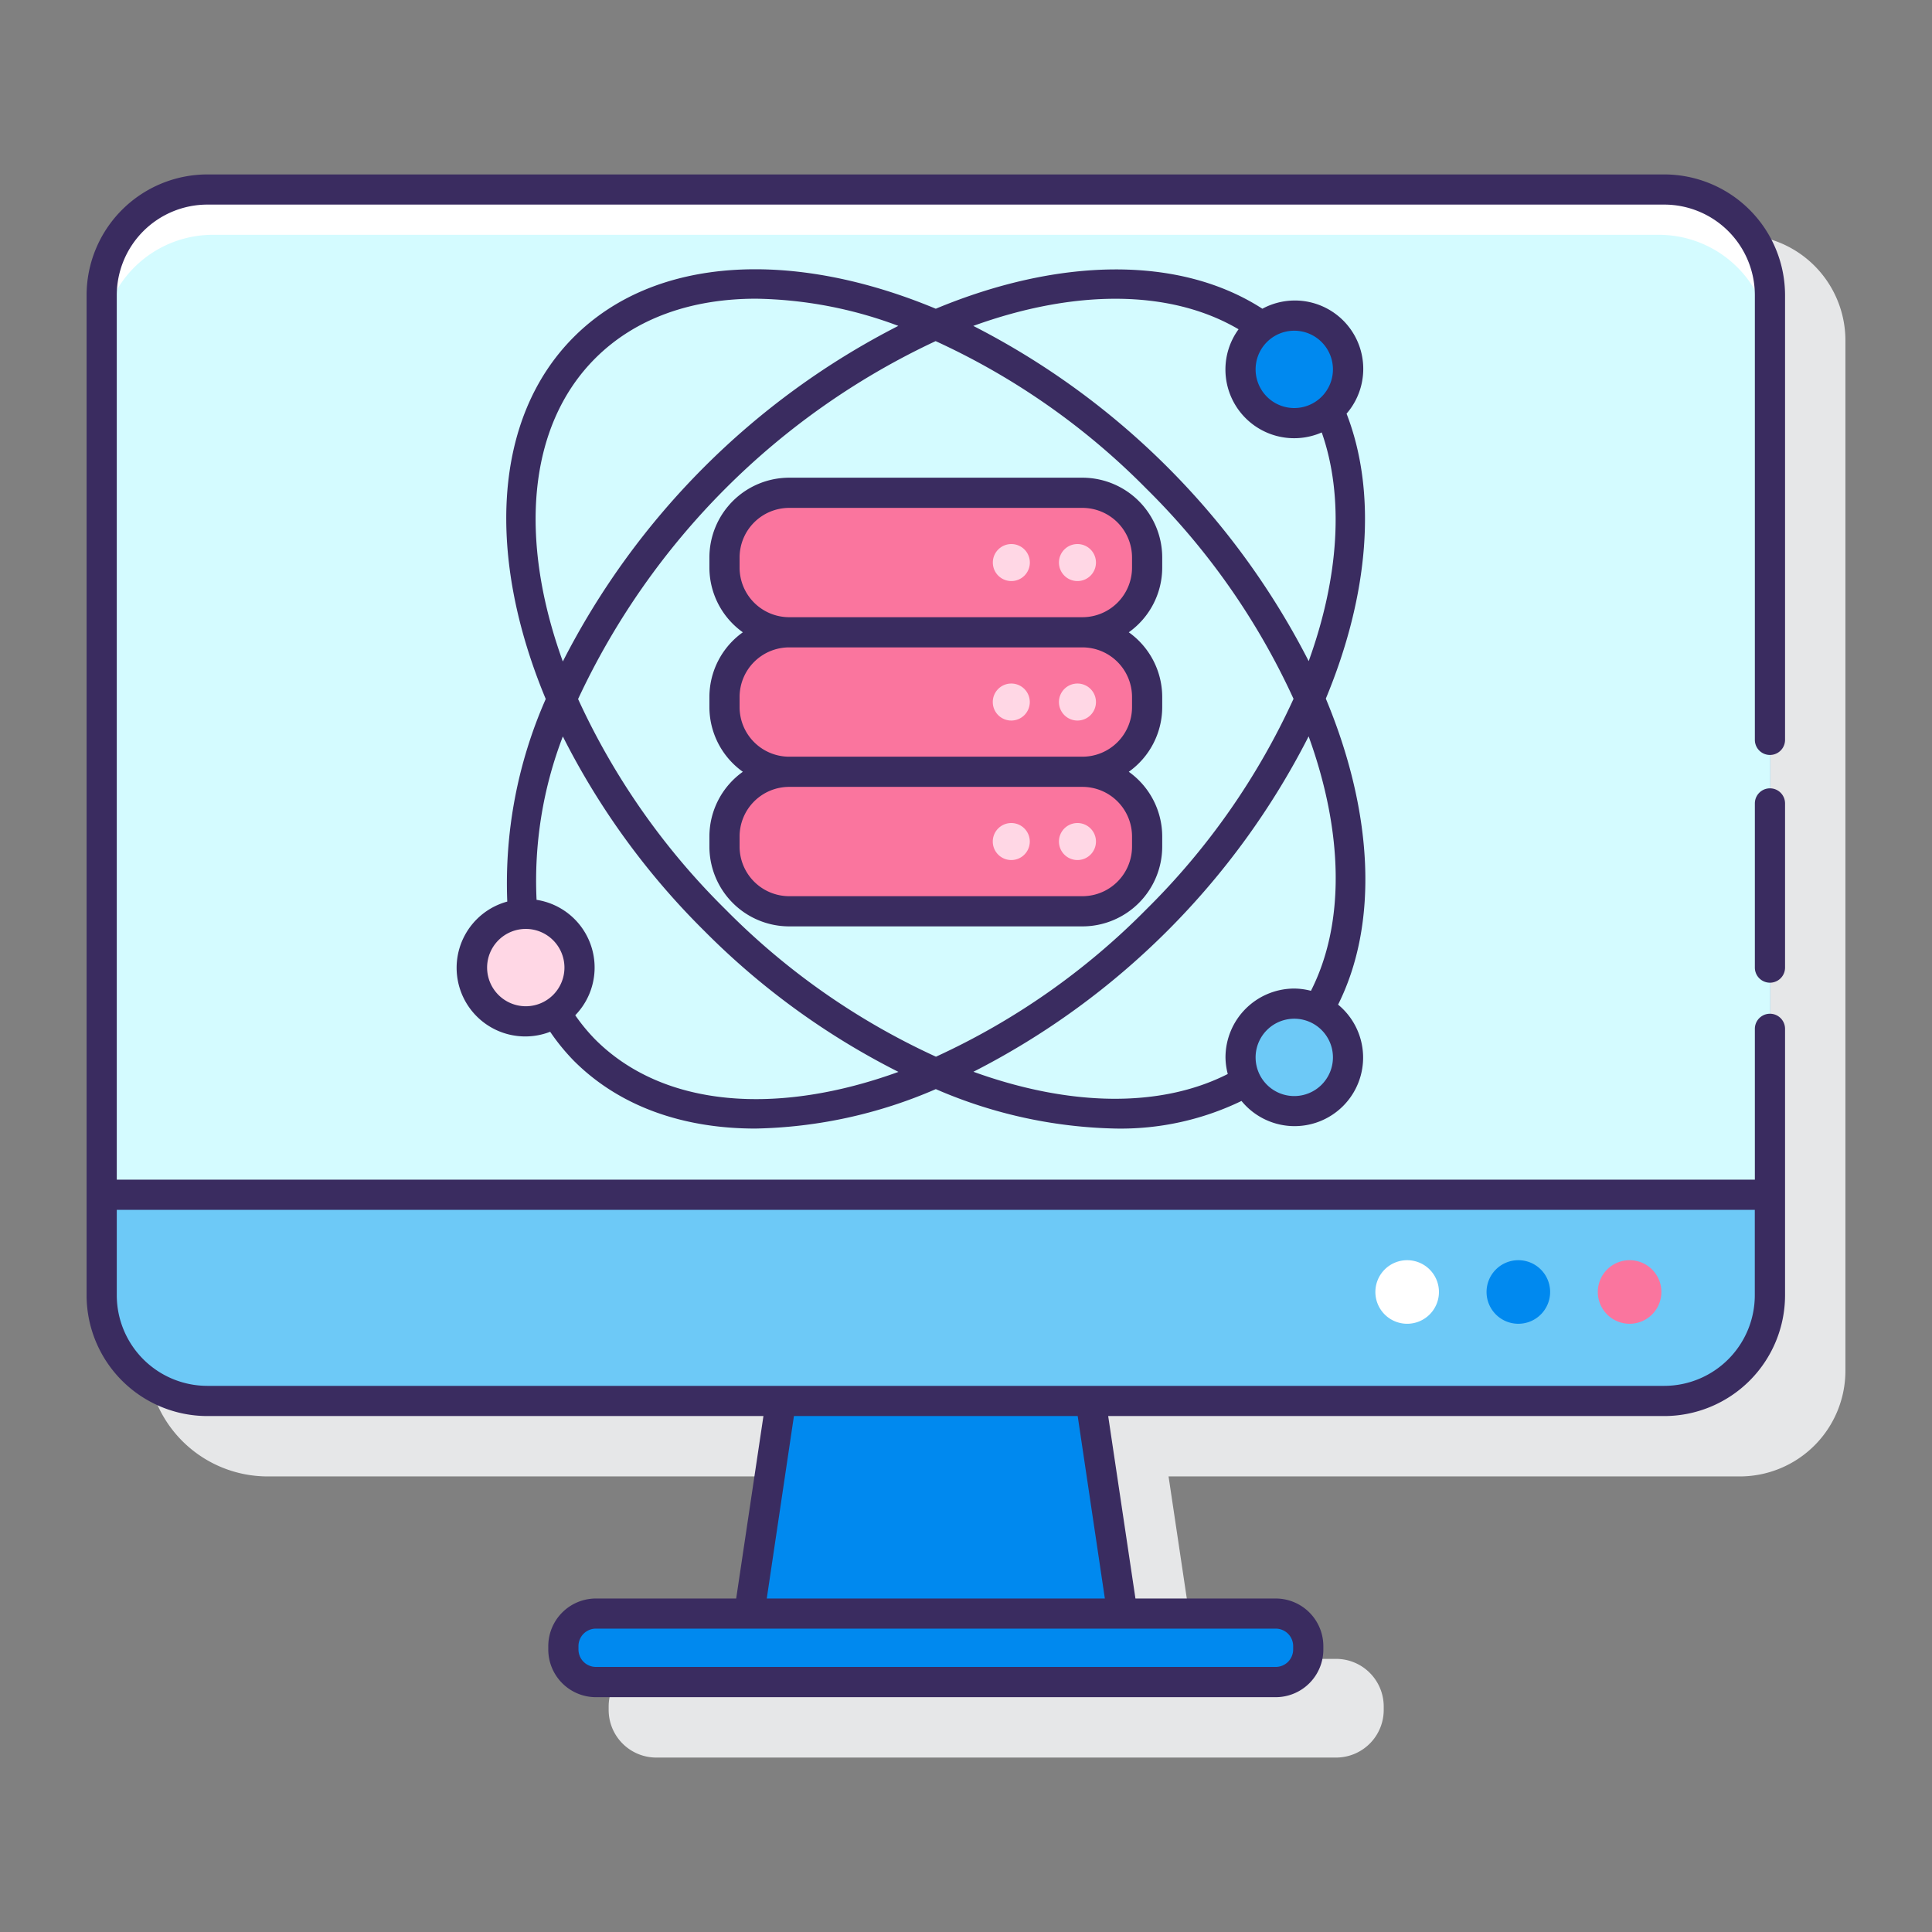 <svg height="512" viewBox="0 0 128 128" width="512" xmlns="http://www.w3.org/2000/svg"><rect x="0" y="0" width="128" height="128" fill="#808080" stroke="none"/><path d="m115.263 15.557h-97.526a8 8 0 0 0 -8 8v66.26a8 8 0 0 0 8 8h36.843l-1.806 12.088h-9.292a3.156 3.156 0 0 0 -3.157 3.156v.227a3.156 3.156 0 0 0 3.156 3.155h45.038a3.156 3.156 0 0 0 3.156-3.156v-.226a3.156 3.156 0 0 0 -3.156-3.156h-9.293l-1.806-12.088h37.843a7 7 0 0 0 7-7v-68.26a7 7 0 0 0 -7-7z" fill="#e6e7e8"/><rect fill="#6dc9f7" height="80.26" rx="7" width="110.526" x="6.737" y="12.557"/><path d="m110.263 12.557h-96.526a7 7 0 0 0 -7 7v59.6h110.526v-59.6a7 7 0 0 0 -7-7z" fill="#d4fbff"/><path d="m110.263 12.557h-96.526a7 7 0 0 0 -7 7v3.368a7.368 7.368 0 0 1 7.368-7.368h95.795a7.368 7.368 0 0 1 7.368 7.368v-3.368a7 7 0 0 0 -7.005-7z" fill="#fff"/><rect fill="#0089ef" height="4.539" rx="2.156" width="49.349" x="37.326" y="106.905"/><path d="m72.259 92.817h-20.518l-2.105 14.088h24.728z" fill="#0089ef"/><path d="m93.228 83.491a2.106 2.106 0 1 0 2.106 2.109 2.106 2.106 0 0 0 -2.106-2.109z" fill="#fff"/><path d="m100.6 83.491a2.106 2.106 0 1 0 2.1 2.109 2.105 2.105 0 0 0 -2.1-2.109z" fill="#0089ef"/><path d="m107.965 83.491a2.106 2.106 0 1 0 2.106 2.106 2.106 2.106 0 0 0 -2.106-2.106z" fill="#fa759e"/><rect fill="#fa759e" height="9.242" rx="4.284" width="28" x="48" y="51.133"/><path d="m67 54.528a1.226 1.226 0 1 0 1.226 1.226 1.226 1.226 0 0 0 -1.226-1.226z" fill="#ffd7e5"/><path d="m71.385 54.528a1.226 1.226 0 1 0 1.225 1.226 1.226 1.226 0 0 0 -1.225-1.226z" fill="#ffd7e5"/><rect fill="#fa759e" height="9.242" rx="4.284" width="28" x="48" y="41.891"/><path d="m67 45.286a1.226 1.226 0 1 0 1.226 1.226 1.226 1.226 0 0 0 -1.226-1.226z" fill="#ffd7e5"/><path d="m71.385 45.286a1.226 1.226 0 1 0 1.225 1.226 1.226 1.226 0 0 0 -1.225-1.226z" fill="#ffd7e5"/><rect fill="#fa759e" height="9.242" rx="4.284" width="28" x="48" y="32.649"/><path d="m67 36.045a1.226 1.226 0 1 0 1.23 1.225 1.225 1.225 0 0 0 -1.23-1.225z" fill="#ffd7e5"/><path d="m71.385 36.045a1.226 1.226 0 1 0 1.225 1.225 1.225 1.225 0 0 0 -1.225-1.225z" fill="#ffd7e5"/><path d="m85.75 20.91a3.562 3.562 0 1 0 3.562 3.562 3.561 3.561 0 0 0 -3.562-3.562z" fill="#0089ef"/><path d="m34.833 60.544a3.562 3.562 0 1 0 3.567 3.562 3.561 3.561 0 0 0 -3.567-3.562z" fill="#ffd7e5"/><path d="m85.75 66.494a3.562 3.562 0 1 0 3.562 3.561 3.561 3.561 0 0 0 -3.562-3.561z" fill="#6dc9f7"/><g fill="#3a2c60"><path d="m110.264 11.557h-96.527a8.009 8.009 0 0 0 -8 8v66.26a8.009 8.009 0 0 0 8 8h36.843l-1.806 12.088h-9.293a3.159 3.159 0 0 0 -3.156 3.156v.227a3.159 3.159 0 0 0 3.156 3.155h45.037a3.159 3.159 0 0 0 3.157-3.155v-.227a3.159 3.159 0 0 0 -3.157-3.156h-9.292l-1.806-12.088h36.844a8.009 8.009 0 0 0 8-8v-17.654a1 1 0 0 0 -2 0v9.992h-108.527v-58.6a6.007 6.007 0 0 1 6-6h96.527a6.007 6.007 0 0 1 6 6v29.463a1 1 0 0 0 2 0v-29.461a8.009 8.009 0 0 0 -8-8zm-24.589 97.5v.227a1.157 1.157 0 0 1 -1.157 1.155h-45.037a1.157 1.157 0 0 1 -1.156-1.155v-.227a1.157 1.157 0 0 1 1.156-1.156h45.037a1.157 1.157 0 0 1 1.157 1.16zm-12.475-3.152h-22.4l1.8-12.088h18.8zm43.06-25.75v5.662a6.007 6.007 0 0 1 -6 6h-96.523a6.007 6.007 0 0 1 -6-6v-5.662z"/><path d="m117.264 52.229a1 1 0 0 0 -1 1v10.877a1 1 0 0 0 2 0v-10.877a1 1 0 0 0 -1-1z"/><path d="m71.716 31.649h-19.432a5.29 5.29 0 0 0 -5.284 5.285v.673a5.269 5.269 0 0 0 2.215 4.284 5.27 5.27 0 0 0 -2.215 4.284v.674a5.27 5.27 0 0 0 2.215 4.284 5.269 5.269 0 0 0 -2.215 4.284v.673a5.29 5.29 0 0 0 5.284 5.285h19.432a5.29 5.29 0 0 0 5.284-5.285v-.673a5.269 5.269 0 0 0 -2.215-4.284 5.27 5.27 0 0 0 2.215-4.284v-.674a5.27 5.27 0 0 0 -2.215-4.284 5.269 5.269 0 0 0 2.215-4.284v-.673a5.29 5.29 0 0 0 -5.284-5.285zm3.284 23.768v.673a3.289 3.289 0 0 1 -3.284 3.285h-19.432a3.289 3.289 0 0 1 -3.284-3.285v-.673a3.288 3.288 0 0 1 3.284-3.284h19.432a3.288 3.288 0 0 1 3.284 3.284zm0-9.242v.674a3.288 3.288 0 0 1 -3.284 3.284h-19.432a3.288 3.288 0 0 1 -3.284-3.284v-.674a3.288 3.288 0 0 1 3.284-3.284h19.432a3.288 3.288 0 0 1 3.284 3.284zm0-8.568a3.288 3.288 0 0 1 -3.284 3.284h-19.432a3.288 3.288 0 0 1 -3.284-3.284v-.673a3.289 3.289 0 0 1 3.284-3.285h19.432a3.289 3.289 0 0 1 3.284 3.285z"/><path d="m87.839 46.286c2.859-6.872 3.416-13.624 1.374-18.88a4.53 4.53 0 0 0 -5.577-6.952c-5.513-3.557-13.5-3.386-21.638 0-9.374-3.908-18.556-3.552-23.976 1.868s-5.776 14.611-1.865 23.988a30.254 30.254 0 0 0 -2.549 13.422 4.547 4.547 0 1 0 2.842 8.625 13.937 13.937 0 0 0 1.572 1.926c3.037 3.037 7.254 4.487 12.026 4.487a31.443 31.443 0 0 0 11.952-2.613 31.452 31.452 0 0 0 11.952 2.613 18.368 18.368 0 0 0 8.3-1.829 4.541 4.541 0 1 0 6.4-6.381c2.715-5.426 2.312-12.789-.813-20.274zm.472-21.814a2.562 2.562 0 1 1 -2.561-2.562 2.564 2.564 0 0 1 2.561 2.562zm-6.253-2.657a4.518 4.518 0 0 0 -.87 2.657 4.553 4.553 0 0 0 6.381 4.178c1.495 4.263 1.143 9.6-.865 15.153a51.024 51.024 0 0 0 -22.221-22.211c6.659-2.412 13.017-2.455 17.575.223zm3.642 24.485a47.1 47.1 0 0 1 -9.756 13.95 47.221 47.221 0 0 1 -13.934 9.759 47.165 47.165 0 0 1 -13.95-9.764 47.208 47.208 0 0 1 -9.76-13.932 49.08 49.08 0 0 1 23.688-23.713 47.17 47.17 0 0 1 13.951 9.766 47.15 47.15 0 0 1 9.761 13.934zm-46.264-22.559c2.677-2.676 6.407-3.951 10.658-3.951a27.95 27.95 0 0 1 9.423 1.8 50.963 50.963 0 0 0 -22.228 22.235c-2.896-7.991-2.389-15.549 2.147-20.084zm-7.164 40.365a2.562 2.562 0 1 1 2.562 2.561 2.565 2.565 0 0 1 -2.562-2.561zm7.164 4.763a12.335 12.335 0 0 1 -1.324-1.605 4.539 4.539 0 0 0 -2.563-7.648 26.7 26.7 0 0 1 1.741-10.824 49.5 49.5 0 0 0 9.356 12.867 49.525 49.525 0 0 0 12.878 9.357c-7.992 2.898-15.552 2.389-20.088-2.147zm25.056 2.138a50.795 50.795 0 0 0 22.208-22.222c2.291 6.323 2.437 12.361.154 16.859a4.507 4.507 0 0 0 -1.1-.15 4.566 4.566 0 0 0 -4.562 4.561 4.515 4.515 0 0 0 .151 1.1c-4.498 2.283-10.532 2.139-16.851-.148zm21.258 1.61a2.562 2.562 0 1 1 2.561-2.562 2.565 2.565 0 0 1 -2.561 2.562z"/></g></svg>